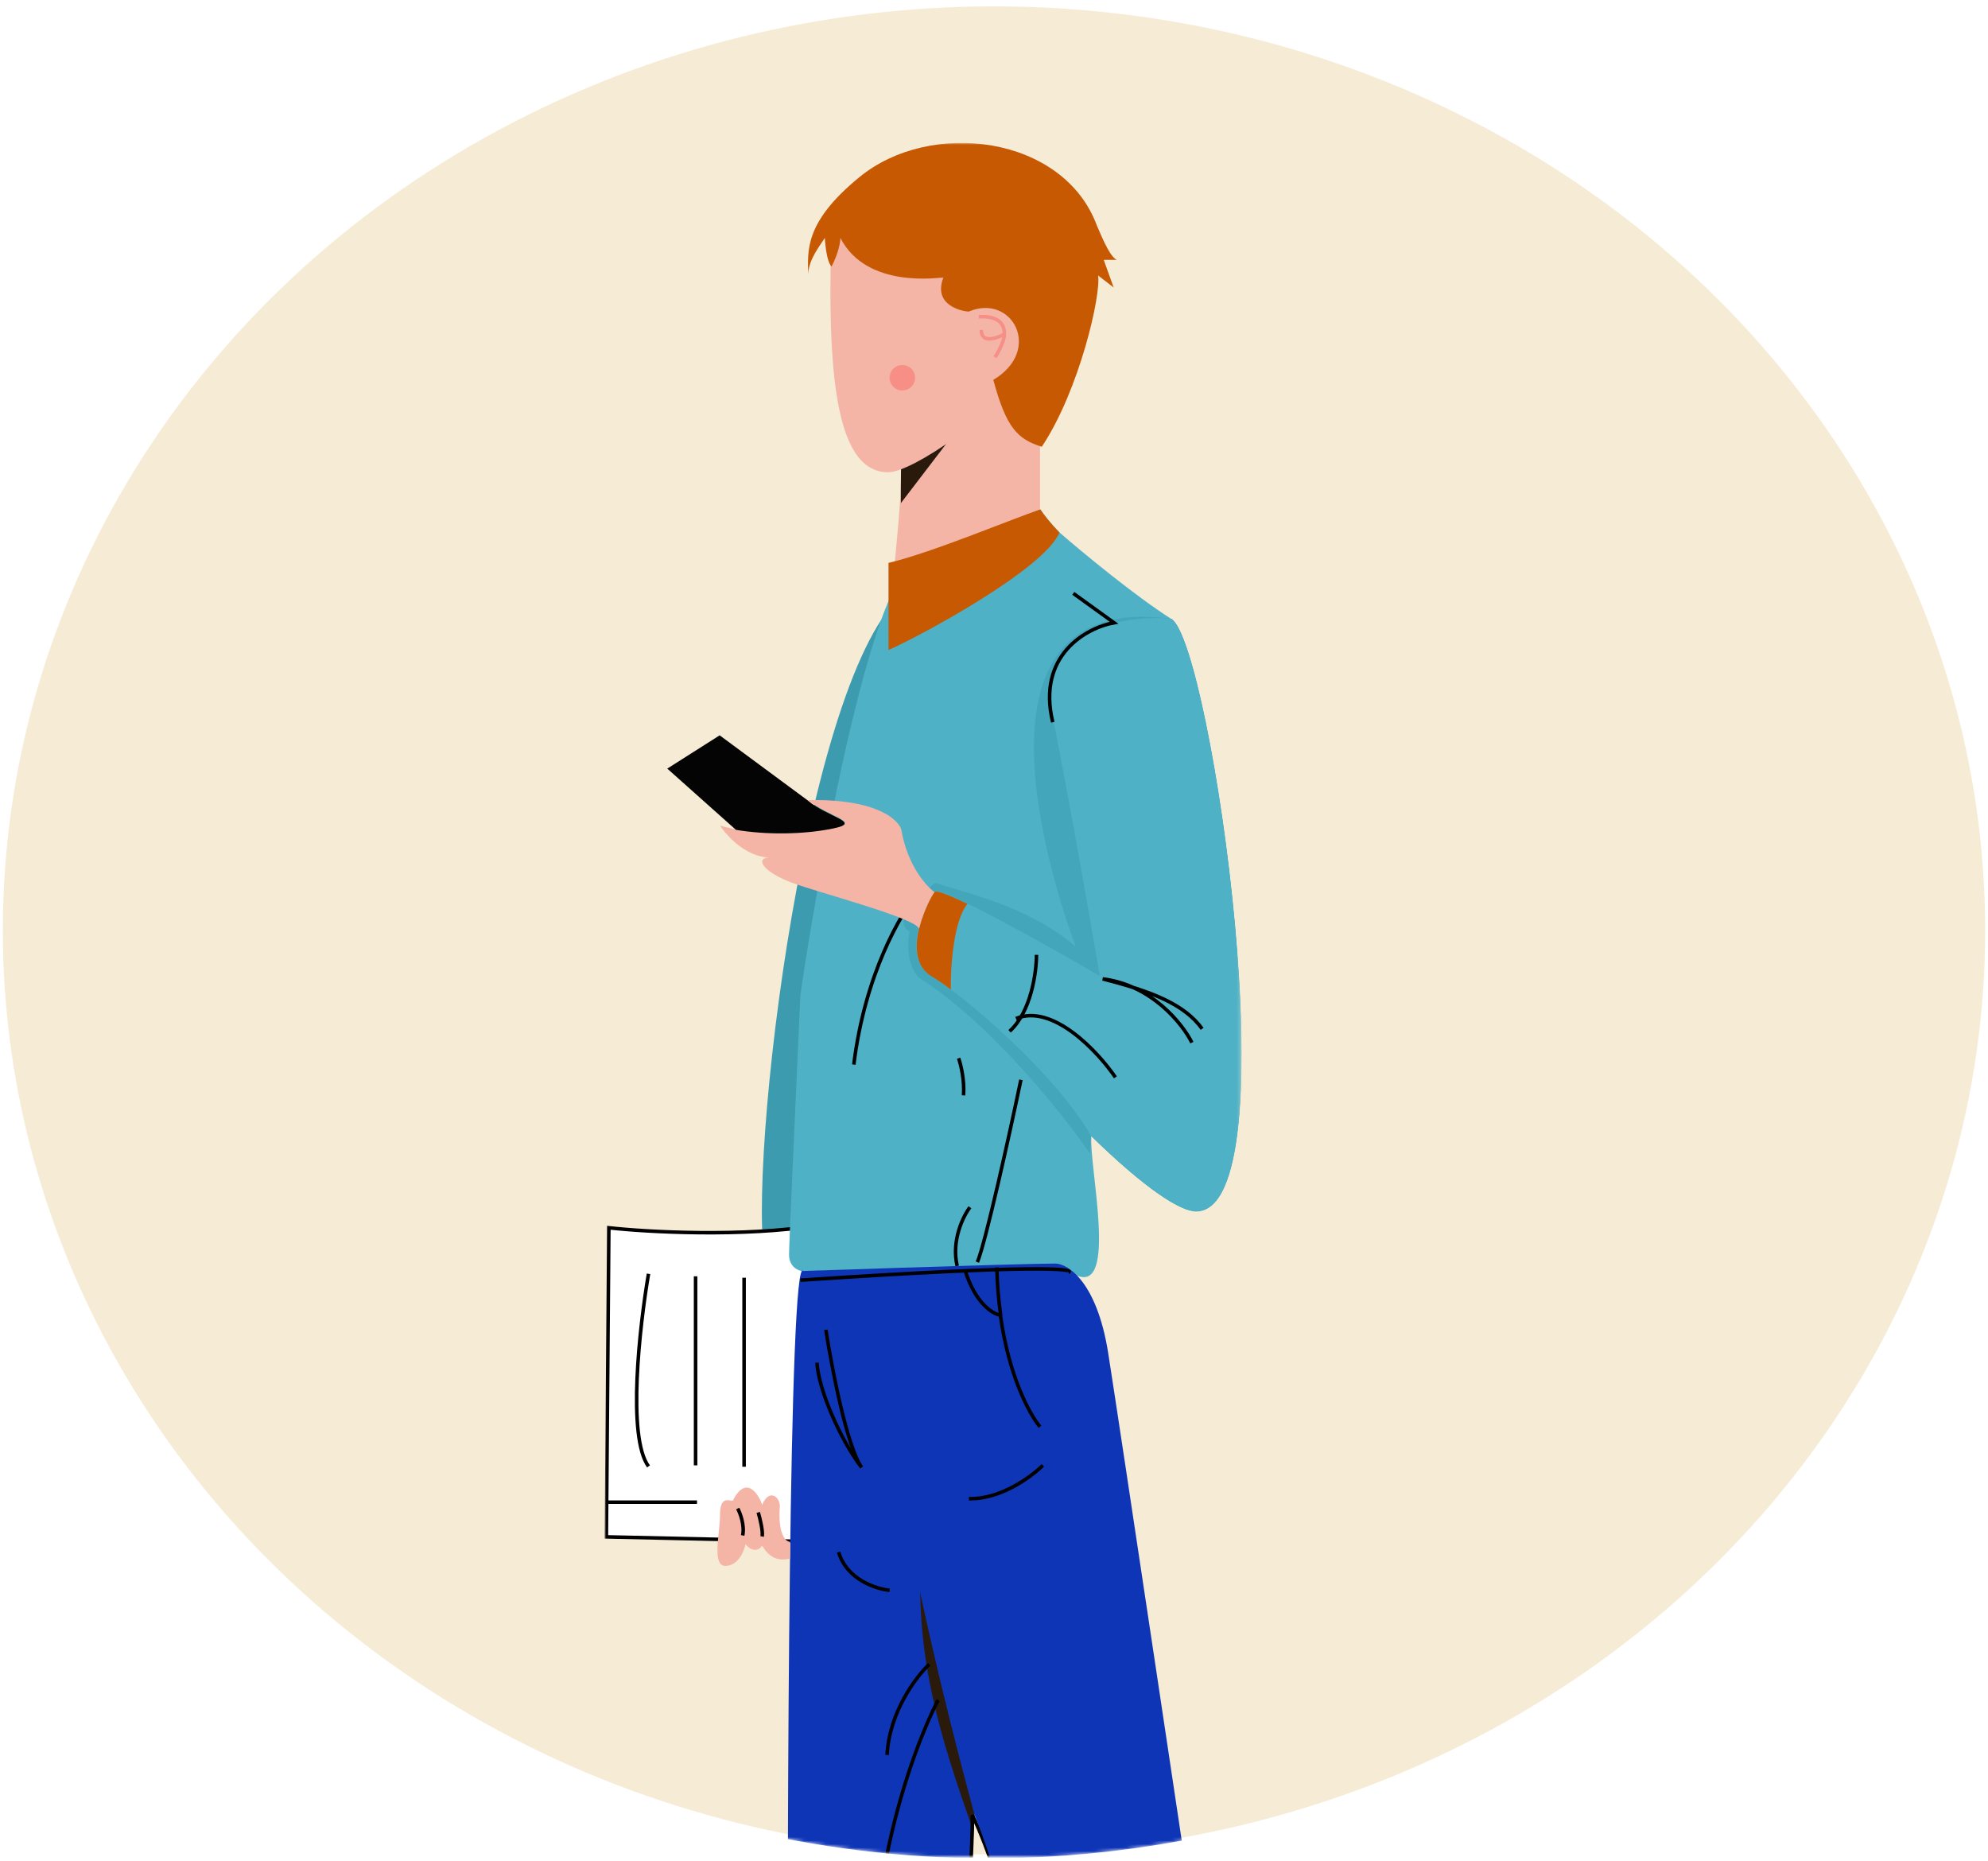 <?xml version="1.0" encoding="utf-8"?>
<!-- Generator: Adobe Illustrator 24.1.1, SVG Export Plug-In . SVG Version: 6.00 Build 0)  -->
<svg version="1.1" id="Layer_1" xmlns="http://www.w3.org/2000/svg" xmlns:xlink="http://www.w3.org/1999/xlink" x="0px" y="0px"
	 viewBox="0 0 561.6 525.6" style="enable-background:new 0 0 561.6 525.6;" xml:space="preserve">
<style type="text/css">
	.st0{fill:#F6EBD5;}
	.st1{clip-path:url(#SVGID_2_);fill:#F6EBD5;filter:url(#Adobe_OpacityMaskFilter);}
	.st2{clip-path:url(#SVGID_2_);mask:url(#mask0_2_191_1_);}
	.st3{fill:#F4B5A6;}
	.st4{fill:#291A0C;}
	.st5{fill:none;stroke:#F68F87;}
	.st6{fill:#FB4348;fill-opacity:0.33;}
	.st7{fill:#C75903;}
	.st8{fill:#3C9BAE;}
	.st9{fill:#FFFFFF;stroke:#000000;}
	.st10{fill:none;stroke:#000000;}
	.st11{fill:#4FB1C5;}
	.st12{fill:#44A6BA;}
	.st13{fill:#0F35B7;}
	.st14{fill:#040404;}
</style>
<ellipse class="st0" cx="280.8" cy="262.8" rx="280" ry="261"/>
<g>
	<defs>
		<ellipse id="SVGID_1_" cx="279.3" cy="263.9" rx="280" ry="261"/>
	</defs>
	<clipPath id="SVGID_2_">
		<use xlink:href="#SVGID_1_"  style="overflow:visible;"/>
	</clipPath>
	<defs>
		<filter id="Adobe_OpacityMaskFilter" filterUnits="userSpaceOnUse" x="170.8" y="40.4" width="179.9" height="552.8">
			<feColorMatrix  type="matrix" values="1 0 0 0 0  0 1 0 0 0  0 0 1 0 0  0 0 0 1 0"/>
		</filter>
	</defs>
	<mask maskUnits="userSpaceOnUse" x="170.8" y="40.4" width="179.9" height="552.8" id="mask0_2_191_1_">
		<path class="st1" d="M256.8,1.4h47c144.4,0,261.5,117.1,261.5,261.5l0,0c0,144.4-117.1,261.5-261.5,261.5h-47
			C112.4,524.4-4.7,407.3-4.7,262.9l0,0C-4.7,118.5,112.4,1.4,256.8,1.4z"/>
	</mask>
	<g class="st2">
		<path class="st3" d="M252,115c6.3,0,0.1,47.8,0,52.3l41.8-19.1V121v-17.9L252,115z"/>
		<path class="st4" d="M252,115c3.6,0,2.3,16.1,2.5,27.1l27-35.3L252,115z"/>
		<path class="st3" d="M235.1,59.1c-1.7,43.5,0.2,74.3,15.8,74.3c7,0,30.3-16.4,39.3-28.6C301.2,68,248.1,54.3,235.1,59.1z"/>
		<path class="st5" d="M276.5,89.5c3.1-0.3,7.5,0.5,7.2,5 M281.1,100.9c1.7-2.7,2.5-4.9,2.7-6.5 M283.7,94.4
			c-2.2,1.2-6.5,2.7-6.5-1.2"/>
		<path class="st6" d="M258.5,106.7c0,2-1.6,3.6-3.6,3.6c-2,0-3.6-1.6-3.6-3.6c0-2,1.6-3.6,3.6-3.6
			C256.9,103.1,258.5,104.7,258.5,106.7z"/>
		<path class="st7" d="M237.4,67.2c0,1.1-0.5,4.3-2.5,8.1c-0.9-0.9-1.6-3.7-1.9-8.1c-1.2,2-4.5,5.9-4.7,10.2c0,0.3,0,0.6,0,0.9
			c0-0.3,0-0.6,0-0.9c-0.1-6.6-1.1-14.6,14.4-27.3c20.1-16.6,57.8-11.9,67.2,13.7c0.6,1.2,3.4,8.7,5.6,9.6h-3.7l2.8,7.8l-4.4-3.4
			c0.9,5.3-5.2,32.3-15.9,48.4c-6.9-2.2-10-5.3-13.7-18.9c14.1-8.4,5.3-24.5-6.9-19.3c-1.6,0-10.3-1.6-7.2-9.6
			C265.5,78.3,244.9,81.8,237.4,67.2z"/>
		<path class="st8" d="M227.9,285.5c10.1-74.1,34-114.8,37.9-120.8c-31.4-8.3-52,135.9-50.5,182.4l6.8,18.4
			C222.8,349,227.2,300,227.9,285.5z"/>
		<path class="st9" d="M171.3,434.1l31.5,0.7l27.6,0.7c0.2-23.5,0.7-74.3,0.7-89.4c-21.2,3.4-48.3,1.9-59.1,0.7L171.3,434.1z"/>
		<path class="st10" d="M196.9,424.3h-25.2"/>
		<path class="st10" d="M183.2,359.8c-2.5,14.7-6.1,46.1,0,54.4"/>
		<path class="st10" d="M196.5,360.5v53.4"/>
		<path class="st10" d="M210.2,360.9v53.4"/>
		<path class="st11" d="M256,160.8c11.5,1.4,30.3-14.4,37.9-16.9c0.7,1.1,2.8,3.9,5.4,6.5c6.2,5.4,21.3,17.9,31.7,24.5
			c11.2,7.1,34.2,167.3,6.9,167.3c-4.3,0-14.1-6.1-29.6-21.3c-0.7,8.3,7.6,44.7-4.3,39.3c-7.1-3.2-56.6-1.8-77.1-1.1
			c-1.3-0.1-4-1.2-4-4.7c0-3.5,2.2-50.2,3.2-73.2C227.7,269,242.3,177,256,160.8z"/>
		<path class="st12" d="M337.8,342.1c27.4,0,4.3-160.1-6.9-167.3c-63.4-8.7-31,81.8-27,92.6c-13-11.2-30.3-15-39.7-18
			c-4.6,3.5-12.4,11.1-7.2,13.7c-1.1,5,0,11.9,3.6,13.7c19.9,13,39.8,38.1,47.3,49l0-0.1c0.1-2,0.2-3.7,0.3-4.9
			C323.8,336,333.5,342.1,337.8,342.1z"/>
		<path class="st10" d="M274,341c-1.9,2.5-5.3,9.4-3.6,16.6"/>
		<path class="st10" d="M288.4,305c-3.1,14.9-10,46.1-12.3,51.5"/>
		<path class="st10" d="M270.8,298.9c0.6,1.7,1.7,6.1,1.4,10.5"/>
		<path class="st13" d="M267.2,592.3c4-7.6,8.7-79.3,8.7-96.6c-12.4-33.3-31-106.3-21.6-137.6c-10.2,0.3-20.2,0.7-27.4,0.9
			c-4-5.2-4.6,153.3-4.3,233.2H267.2z"/>
		<path class="st4" d="M275,517.3c0.5-9.4,0.8-17.3,0.8-21.6c-8.2-22.1-11.1-31.2-14.8-64.5C256.7,465.4,266.3,492.3,275,517.3z"/>
		<path class="st10" d="M265,480.2c-7.5,14.5-21.3,53.4-17.3,92.3"/>
		<path class="st10" d="M262.5,470.1c-3.7,3.5-11.3,13.5-11.9,25.6"/>
		<path class="st10" d="M335.7,592.7H296c-4.1-24.8-11.9-60.2-21.3-80c0,17.3-4,72.5-7.9,80"/>
		<path class="st10" d="M233.3,375.6c1.6,10.3,5.8,32.6,10.1,38.9c-6.1-7.9-12.3-22.4-12.6-29.6"/>
		<path class="st10" d="M251.3,449.2c-3.8-0.4-12.1-3-14.4-10.8"/>
		<path class="st13" d="M313,381.8c-3.2-19.6-11.2-24.8-14.8-24.9c-5.1,0-25,0.6-44,1.2c-12.6,23.6,9.7,112.3,21.1,154.5
			c9.6,23.9,17.2,60.5,20.4,79.7h49C335.4,530.3,316.1,401.4,313,381.8z"/>
		<path class="st10" d="M293.8,403c-3.1-3.7-8.8-14.4-11.2-31.5 M281.6,358c0.1,4.9,0.5,9.4,1.1,13.6 M282.7,371.5
			c-2.2-0.3-7.2-3.3-10.1-12.8"/>
		<path class="st10" d="M301.8,359.4c2.2-1.1-9.9-2.2-75.7,2.2"/>
		<path class="st10" d="M294.6,413.9c-3.2,3.2-12,9.7-20.9,9.4"/>
		<path class="st10" d="M259.2,252.4c-4.7,5.5-14.9,22.9-18,48.3"/>
		<path class="st7" d="M251,159c12.3-2.9,35.3-12.6,42.9-15.1c0.7,1.1,2.8,3.9,5.4,6.5c-4.3,10.4-39.4,29.3-48.3,33.2V159z"/>
		<path class="st11" d="M337.8,342.1c27.4,0,4.3-160.1-6.9-167.3c-13.2-1.3-38.4,2.7-33.2,29.2c5.2,26.5,10.8,58.9,13,71.7
			c-15-8.8-45.4-25.8-46.9-23.8c-1.8,2.5-9.7,18.4-0.7,23.8c9,5.4,34.6,27,45.1,45.1C323.8,336,333.5,342.1,337.8,342.1z"/>
		<path class="st7" d="M263.2,275.8c-9-5.4-1.1-21.3,0.7-23.8c0.5-0.7,4.1,0.8,9.4,3.3c-4,4.9-4.8,18.2-4.7,24.2
			C266.5,277.9,264.6,276.6,263.2,275.8z"/>
		<path class="st3" d="M259.8,261.7c1.2-4.5,3.3-8.6,4.2-9.7c-2.2-1.6-7.6-7.3-9.4-17.7c-0.7-2.5-6.5-8.7-26.3-8.3
			c5.4,4.7,15.6,6.2,7.2,7.9c-10.5,2.2-23.4,1.8-32.1-0.7c1.4,2.2,6.8,8.7,13.7,9c-4,0.4-1.1,4.3,6.8,7.2c7.9,2.9,35.5,10.1,35.7,13
			C259.6,262.2,259.7,262,259.8,261.7z"/>
		<path class="st14" d="M235.4,234c8.4-1.7-1.8-3.2-7.2-7.9l-24.9-18.4l-14.8,9.4l19.4,17.3C216.3,235.8,226.7,235.8,235.4,234z"/>
		<path class="st3" d="M220.3,425.4c-0.6,8.1,1.7,10.1,2.9,10.1v4.7c-5,1.4-7.2-2.5-7.9-3.6c-1.7,2.3-3.8,0.7-4.7-0.4
			c-0.4,1.9-1.9,5.8-5.4,6.1c-4.3,0.4-1.8-9-1.8-14.4c0-5.4,2.5-4,3.6-4c4-7.9,7.6-1.1,8.3,1.1C217.4,420.3,220.3,422.9,220.3,425.4
			z"/>
		<path class="st10" d="M208.4,426.1c0.7,1.3,2,4.7,1.4,7.6"/>
		<path class="st10" d="M214.2,427.2c0.5,1.7,1.4,5.4,1.1,6.8"/>
		<path class="st10" d="M336.7,294.5c-2.6-5.3-11.4-16.3-25.2-18c14.1,3.6,23.1,7.2,28.1,14.1"/>
		<path class="st10" d="M315.1,304.3c-5-7.3-17.7-20.9-28.1-16.6"/>
		<path class="st10" d="M292.8,269.7c0,4.9-1.5,16.1-7.6,21.6"/>
		<path class="st10" d="M303.2,167.6l11.5,8.3c-7.7,1.4-21.9,9.1-17.3,28.1"/>
	</g>
</g>
</svg>

